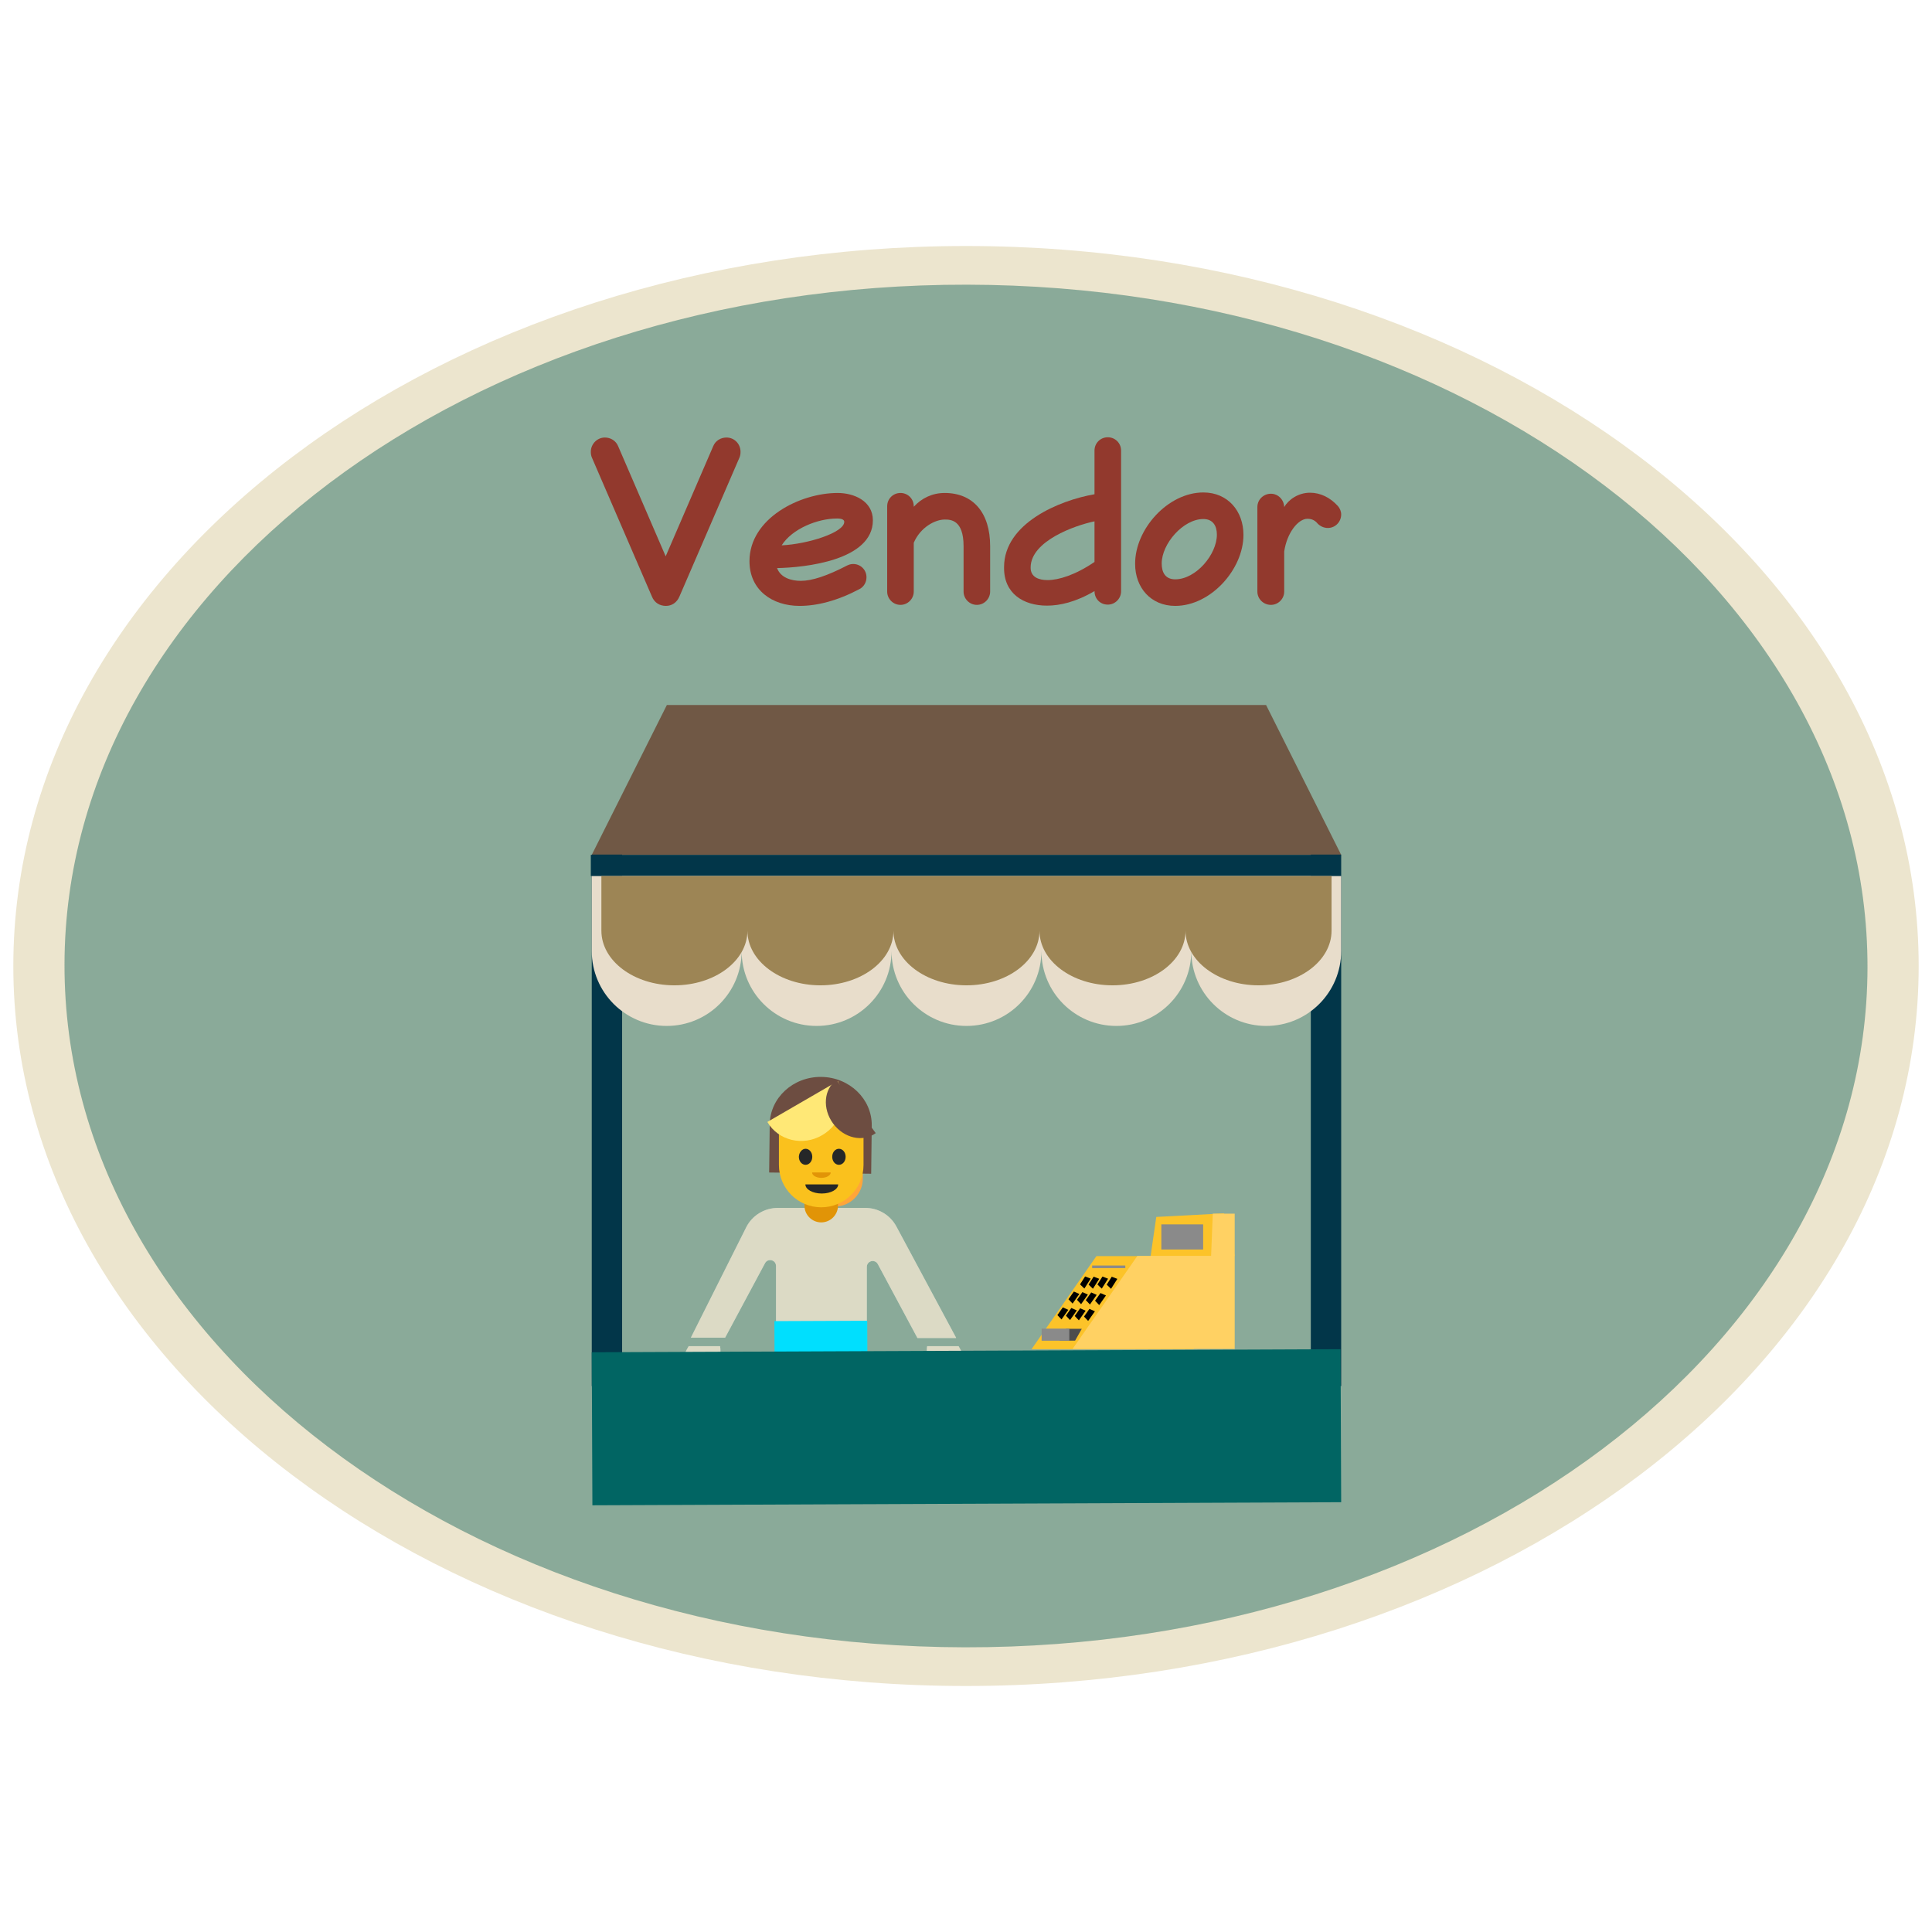 <?xml version="1.0" encoding="UTF-8"?>
<!DOCTYPE svg PUBLIC "-//W3C//DTD SVG 1.1//EN" "http://www.w3.org/Graphics/SVG/1.1/DTD/svg11.dtd">
<svg version="1.1" xmlns="http://www.w3.org/2000/svg" xmlns:xlink="http://www.w3.org/1999/xlink" x="0" y="0" width="1000" height="1000" viewBox="0, 0, 1000, 1000">
  <g id="Background">
    <rect x="0" y="0" width="1000" height="1000" fill="#FFFFFF"/>
  </g>
  <g id="widget">
    <path d="M500,872.668 C227.667,872.668 6.898,705.819 6.898,500 C6.898,294.181 227.667,127.332 500,127.332 C772.333,127.332 993.102,294.181 993.102,500 C993.102,705.819 772.333,872.668 500,872.668 z" fill="#ECE5CE"/>
    <path d="M499.372,852.647 C241.67,852.19 33.04,693.931 33.387,499.17 C33.734,304.408 242.925,146.895 500.628,147.353 C758.331,147.81 966.96,306.069 966.613,500.83 C966.266,695.592 757.075,853.104 499.372,852.647 z" fill="#F1D4AF" fill-opacity="0.427"/>
    <path d="M499.372,852.647 C241.67,852.19 33.04,693.931 33.387,499.17 C33.734,304.408 242.925,146.895 500.628,147.353 C758.331,147.81 966.96,306.069 966.613,500.83 C966.266,695.592 757.075,853.104 499.372,852.647 z" fill="#016563" fill-opacity="0.42"/>
    <path d="M694.193,442.479 L306.291,442.479 L345.17,364.899 L655.313,364.899 z" fill="#705845"/>
    <path d="M305.807,453.44 L305.807,442.479 L693.706,442.479 L693.706,453.44 L305.807,453.44 z" fill="#023649"/>
    <path d="M494.858,692.386 L463.956,634.81 C460.703,628.792 454.523,625.214 447.855,625.214 L402.64,625.214 C395.646,625.214 389.303,629.118 386.213,635.298 L357.588,692.386 L375.316,692.386 L395.972,653.839 C397.436,651.074 401.664,652.05 401.664,655.303 L401.664,683.928 L448.668,683.928 L448.668,655.791 C448.668,652.538 452.896,651.562 454.36,654.327 L474.853,692.548 L494.858,692.548 z" fill="#C5E0DC"/>
    <path d="M496.16,696.777 L479.895,696.777 C479.407,699.867 479.895,703.445 481.522,707.186 C484.612,714.667 490.792,719.221 495.346,717.27 C499.9,715.318 501.201,707.837 497.949,700.355 C497.461,699.054 496.81,697.916 496.16,696.777 z" fill="#C5E0DC"/>
    <path d="M356.45,696.777 L372.714,696.777 C373.202,699.867 372.714,703.445 371.087,707.186 C367.997,714.667 361.817,719.221 357.263,717.27 C352.709,715.318 351.408,707.837 354.66,700.355 C355.148,699.054 355.799,697.916 356.45,696.777 z" fill="#C5E0DC"/>
    <path d="M494.858,692.386 L463.956,634.81 C460.703,628.792 454.523,625.214 447.855,625.214 L402.64,625.214 C395.646,625.214 389.303,629.118 386.213,635.298 L357.588,692.386 L375.316,692.386 L395.972,653.839 C397.436,651.074 401.664,652.05 401.664,655.303 L401.664,683.928 L448.668,683.928 L448.668,655.791 C448.668,652.538 452.896,651.562 454.36,654.327 L474.853,692.548 L494.858,692.548 z" fill="#F1D4AF" fill-opacity="0.51"/>
    <path d="M496.16,696.777 L479.895,696.777 C479.407,699.867 479.895,703.445 481.522,707.186 C484.612,714.667 490.792,719.221 495.346,717.27 C499.9,715.318 501.201,707.837 497.949,700.355 C497.461,699.054 496.81,697.916 496.16,696.777 z" fill="#F1D4AF" fill-opacity="0.51"/>
    <path d="M356.45,696.777 L372.714,696.777 C373.202,699.867 372.714,703.445 371.087,707.186 C367.997,714.667 361.817,719.221 357.263,717.27 C352.709,715.318 351.408,707.837 354.66,700.355 C355.148,699.054 355.799,697.916 356.45,696.777 z" fill="#F1D4AF" fill-opacity="0.51"/>
    <path d="M446.596,604.228 C446.596,596.2 440.111,589.715 432.083,589.715 C424.054,589.715 417.569,596.2 417.569,604.228 L417.569,609.979 C417.569,618.008 424.054,624.492 432.083,624.492 C440.111,624.492 446.596,618.008 446.596,609.979 L446.596,604.228 z" fill="#FFA539"/>
    <path d="M425.065,589.305 L425.065,589.305 C420.242,589.305 416.384,593.26 416.384,597.986 L416.384,624.029 C416.384,628.852 420.338,632.71 425.065,632.71 L425.065,632.71 C429.887,632.71 433.746,628.755 433.746,624.029 L433.746,597.986 C433.746,593.164 429.887,589.305 425.065,589.305 z" fill="#E19407"/>
    <path d="M450.814,607.517 L398.111,606.887 L398.409,581.933 C398.573,568.253 410.499,557.23 425.11,557.405 L425.11,557.405 C439.721,557.58 451.381,568.884 451.217,582.565 L450.918,607.519 z" fill="#6D4D41"/>
    <path d="M403.073,581.107 L446.96,581.107 L446.96,603.002 C446.96,615.155 437.122,624.897 425.065,624.897 L425.065,624.897 C412.911,624.897 403.169,615.059 403.169,603.002 L403.169,581.107 z" fill="#FAC11D"/>
    <path d="M434.228,594.61 C436.157,594.61 437.7,596.443 437.7,598.758 C437.7,601.073 436.157,602.906 434.228,602.906 C432.299,602.906 430.756,601.073 430.756,598.758 C430.756,596.443 432.299,594.61 434.228,594.61 z" fill="#252728"/>
    <path d="M416.963,594.61 C418.891,594.61 420.435,596.443 420.435,598.758 C420.435,601.073 418.891,602.906 416.963,602.906 C415.033,602.906 413.49,601.073 413.49,598.758 C413.587,596.443 415.13,594.61 416.963,594.61 z" fill="#252728"/>
    <path d="M397.189,580.721 C402.784,590.367 415.516,593.453 425.547,587.569 C435.578,581.782 439.244,569.243 433.649,559.597 L397.189,580.721 z" fill="#FFE876"/>
    <path d="M432.959,558.938 C426.361,563.78 425.599,573.846 431.199,581.507 C436.799,589.168 446.684,591.349 453.282,586.507 L432.959,558.938 z" fill="#6D4D41"/>
    <path d="M416.866,613.033 C416.866,615.638 420.628,617.759 425.354,617.759 C430.08,617.759 433.842,615.638 433.842,613.033 L416.866,613.033 z" fill="#252728"/>
    <path d="M420.338,606.86 C420.338,608.404 422.461,609.657 425.161,609.657 C427.765,609.657 429.984,608.404 429.984,606.86 L420.338,606.86 z" fill="#E19407"/>
    <path d="M449.076,731.597 L401.024,731.795 L400.826,683.83 L448.878,683.631 L449.076,731.597 z" fill="#00DFFE"/>
    <path d="M694.193,717.433 L678.48,717.433 L678.48,442.326 L694.193,442.326 L694.193,717.433 z" fill="#023649"/>
    <path d="M322.007,717.433 L306.294,717.433 L306.294,442.326 L322.007,442.326 L322.007,717.433 z" fill="#023649"/>
    <path d="M616.613,453.44 L616.613,492.23 C616.613,513.667 633.967,531.02 655.403,531.02 C676.839,531.02 694.193,513.667 694.193,492.23 L694.193,453.44 L616.613,453.44 L539.033,453.44 L539.033,492.23 C539.033,513.667 556.387,531.02 577.823,531.02 C599.26,531.02 616.613,513.667 616.613,492.23 L616.613,453.44 z M461.454,453.44 L461.454,492.23 C461.454,513.667 478.807,531.02 500.244,531.02 C521.68,531.02 539.033,513.667 539.033,492.23 L539.033,453.44 L461.454,453.44 L383.874,453.44 L383.874,492.23 C383.874,513.667 401.227,531.02 422.664,531.02 C444.1,531.02 461.454,513.667 461.454,492.23 L461.454,453.44 L461.454,453.44 z M306.294,453.44 L306.294,453.44 L306.294,492.23 C306.294,513.667 323.647,531.02 345.084,531.02 C366.521,531.02 383.874,513.667 383.874,492.23 L383.874,453.44 L306.294,453.44 z" fill="#E8DDCB"/>
    <path d="M613.626,453.44 L613.626,481.722 C613.626,497.351 630.533,510.003 651.419,510.003 C672.305,510.003 689.213,497.351 689.213,481.722 L689.213,453.44 L613.626,453.44 L538.039,453.44 L538.039,481.722 C538.039,497.351 554.946,510.003 575.832,510.003 C596.718,510.003 613.626,497.351 613.626,481.722 L613.626,453.44 z M462.452,453.44 L462.452,481.722 C462.452,497.351 479.359,510.003 500.245,510.003 C521.131,510.003 538.039,497.351 538.039,481.722 L538.039,453.44 L462.452,453.44 L386.865,453.44 L386.865,481.722 C386.865,497.351 403.772,510.003 424.658,510.003 C445.544,510.003 462.452,497.351 462.452,481.722 L462.452,453.44 L462.452,453.44 z M311.278,453.44 L311.278,453.44 L311.278,481.722 C311.278,497.351 328.185,510.003 349.071,510.003 C369.957,510.003 386.865,497.351 386.865,481.722 L386.865,453.44 L311.278,453.44 z" fill="#9D8555"/>
    <path d="M306.622,779.139 L306.294,699.936 L693.866,698.335 L694.193,777.538 L306.622,779.139 L306.622,779.139 z" fill="#016563"/>
    <path d="M617.862,651.056 L639.085,649.939 L633.527,628.041 L598.486,629.886 L595.56,650.159 L567.504,650.159 L533.932,698.335 L617.862,698.335 L617.862,651.056 z" fill="#FCC329"/>
    <path d="M630.226,628.173 L627.739,628.173 L626.863,650.027 L588.727,650.027 L555.155,698.203 L639.085,698.203 L639.085,650.027 L639.085,628.173 L630.226,628.173 z" fill="#FFD163"/>
    <path d="M564.543,661.81 L561.275,666.948 L559.033,664.799 L561.647,660.691 z" fill="#000000"/>
    <path d="M568.964,661.915 L565.696,667.053 L563.454,664.903 L566.068,660.796 z" fill="#000000"/>
    <path d="M573.532,661.858 L570.264,666.995 L568.022,664.846 L570.636,660.739 z" fill="#000000"/>
    <path d="M578.34,661.945 L575.071,667.082 L572.83,664.932 L575.443,660.825 z" fill="#000000"/>
    <path d="M552.946,677.957 L549.442,682.938 L547.303,680.687 L550.105,676.705 z" fill="#000000"/>
    <path d="M557.357,678.267 L553.854,683.247 L551.715,680.996 L554.516,677.014 z" fill="#000000"/>
    <path d="M561.923,678.422 L558.42,683.402 L556.281,681.151 L559.082,677.169 z" fill="#000000"/>
    <path d="M566.722,678.731 L563.218,683.712 L561.079,681.461 L563.88,677.479 z" fill="#000000"/>
    <path d="M558.673,669.754 L555.169,674.734 L553.03,672.483 L555.832,668.501 z" fill="#000000"/>
    <path d="M563.084,670.064 L559.581,675.044 L557.442,672.793 L560.243,668.811 z" fill="#000000"/>
    <path d="M567.65,670.218 L564.147,675.199 L562.008,672.948 L564.809,668.966 z" fill="#000000"/>
    <path d="M572.448,670.528 L568.945,675.508 L566.806,673.257 L569.607,669.275 z" fill="#000000"/>
    <path d="M565.289,656.38 L565.289,655.034 L582.458,655.034 L582.458,656.38 L565.289,656.38 z" fill="#8A8A8A"/>
    <path d="M565.289,693.926 L565.289,693.926 L556.724,693.926 L556.481,693.904 L559.936,687.781 L559.936,687.776 L551.91,687.776 L551.917,687.669 L551.857,687.776 L551.854,687.776 L551.854,687.781 L548.399,693.904 L548.642,693.926 L565.289,693.926 z" fill="#4D4D4D"/>
    <path d="M539.145,693.953 L539.145,687.696 L553.472,687.696 L553.472,693.953 L539.145,693.953 L539.145,693.953 z" fill="#8A8A8A"/>
    <path d="M601.1,646.732 L601.1,633.739 L622.747,633.739 L622.747,646.732 L601.1,646.732 L601.1,646.732 z" fill="#8A8A8A"/>
    <path d="M383.299,233.87 C383.299,229.77 380.125,226.464 376.026,226.464 C373.117,226.464 370.34,228.051 369.15,230.96 L344.553,287.955 L319.957,230.96 C318.766,228.051 315.99,226.464 313.08,226.464 C309.113,226.464 305.807,229.77 305.807,233.87 C305.807,234.795 305.939,235.853 306.336,236.779 L337.412,308.717 C338.735,312.023 341.511,313.61 344.686,313.61 C347.727,313.61 350.372,311.891 351.694,308.717 L382.77,236.779 C383.167,235.853 383.299,234.795 383.299,233.87 z" fill="#92392D"/>
    <path d="M451.799,269.31 C451.799,259.392 442.145,255.16 433.55,255.16 C414.111,255.16 387.928,268.252 387.928,290.468 C387.928,305.411 399.697,313.61 413.846,313.61 C422.971,313.61 433.418,310.965 444.923,304.882 C447.17,303.692 448.493,301.311 448.493,298.799 C448.493,294.832 445.319,291.922 441.616,291.922 C440.559,291.922 439.501,292.187 438.443,292.716 C428.26,298.005 420.326,300.65 414.508,300.65 C409.615,300.65 404.061,299.063 402.209,294.038 C416.623,293.774 451.799,290.071 451.799,269.31 z M436.988,270.103 C436.988,275.657 418.21,281.608 404.59,282.269 C410.011,273.674 423.235,268.384 433.153,268.384 L433.418,268.384 C435.798,268.384 436.988,269.045 436.988,270.103 z" fill="#92392D"/>
    <path d="M512.497,306.204 L512.497,282.666 C512.497,265.475 503.769,255.16 488.958,255.16 C482.611,255.16 477.057,257.805 472.957,262.301 L472.957,262.036 C472.957,258.201 469.916,255.16 466.081,255.16 C462.246,255.16 459.204,258.201 459.204,262.036 L459.204,306.204 C459.204,309.907 462.246,313.081 466.081,313.081 C469.916,313.081 472.957,309.907 472.957,306.204 L472.957,280.947 C476.395,272.88 484.065,268.913 488.958,268.913 C491.867,268.913 498.744,268.913 498.744,282.666 L498.744,306.204 C498.744,309.907 501.785,313.081 505.62,313.081 C509.455,313.081 512.497,309.907 512.497,306.204 z" fill="#92392D"/>
    <path d="M580.268,306.072 L580.268,233.208 C580.268,229.373 577.227,226.332 573.392,226.332 C569.557,226.332 566.516,229.373 566.516,233.208 L566.516,255.821 C548.134,258.995 519.835,270.896 519.703,293.377 L519.703,293.774 C519.571,307.13 529.621,313.477 541.919,313.477 C548.531,313.477 556.862,311.626 566.516,305.94 C566.516,309.907 569.425,312.948 573.392,312.948 C577.227,312.948 580.268,309.775 580.268,306.072 z M566.516,290.865 C556.598,297.609 548.002,300.254 542.184,300.254 C537.82,300.254 533.324,298.799 533.456,293.641 C533.588,280.021 556.333,271.954 566.516,269.839 z" fill="#92392D"/>
    <path d="M643.611,276.847 C643.611,264.549 635.544,254.896 622.85,254.896 C604.469,254.896 587.41,273.938 587.542,291.922 C587.542,304.089 595.608,313.61 608.304,313.61 C626.685,313.61 643.611,294.7 643.611,276.847 z M629.858,276.715 C629.858,287.03 619.015,299.857 608.304,299.857 C603.146,299.857 601.295,296.286 601.295,291.658 C601.295,281.476 612.403,268.648 622.85,268.648 C627.742,268.648 629.858,272.087 629.858,276.715 z" fill="#92392D"/>
    <path d="M694.193,266.268 C694.193,264.681 693.532,263.094 692.474,261.904 C688.507,257.54 683.481,255.028 678.06,255.028 C671.977,255.028 666.952,258.598 664.703,262.433 C664.571,258.598 661.53,255.557 657.827,255.557 C653.992,255.557 650.819,258.598 650.819,262.433 L650.819,306.204 C650.819,310.039 653.992,313.081 657.827,313.081 C661.53,313.081 664.703,310.039 664.703,306.204 L664.703,285.443 C666.158,275.657 671.977,268.516 676.737,268.516 C679.25,268.516 680.837,269.574 682.027,271.029 C683.481,272.483 685.333,273.277 687.316,273.277 C691.151,273.277 694.193,270.103 694.193,266.268 z" fill="#92392D"/>
  </g>
</svg>
